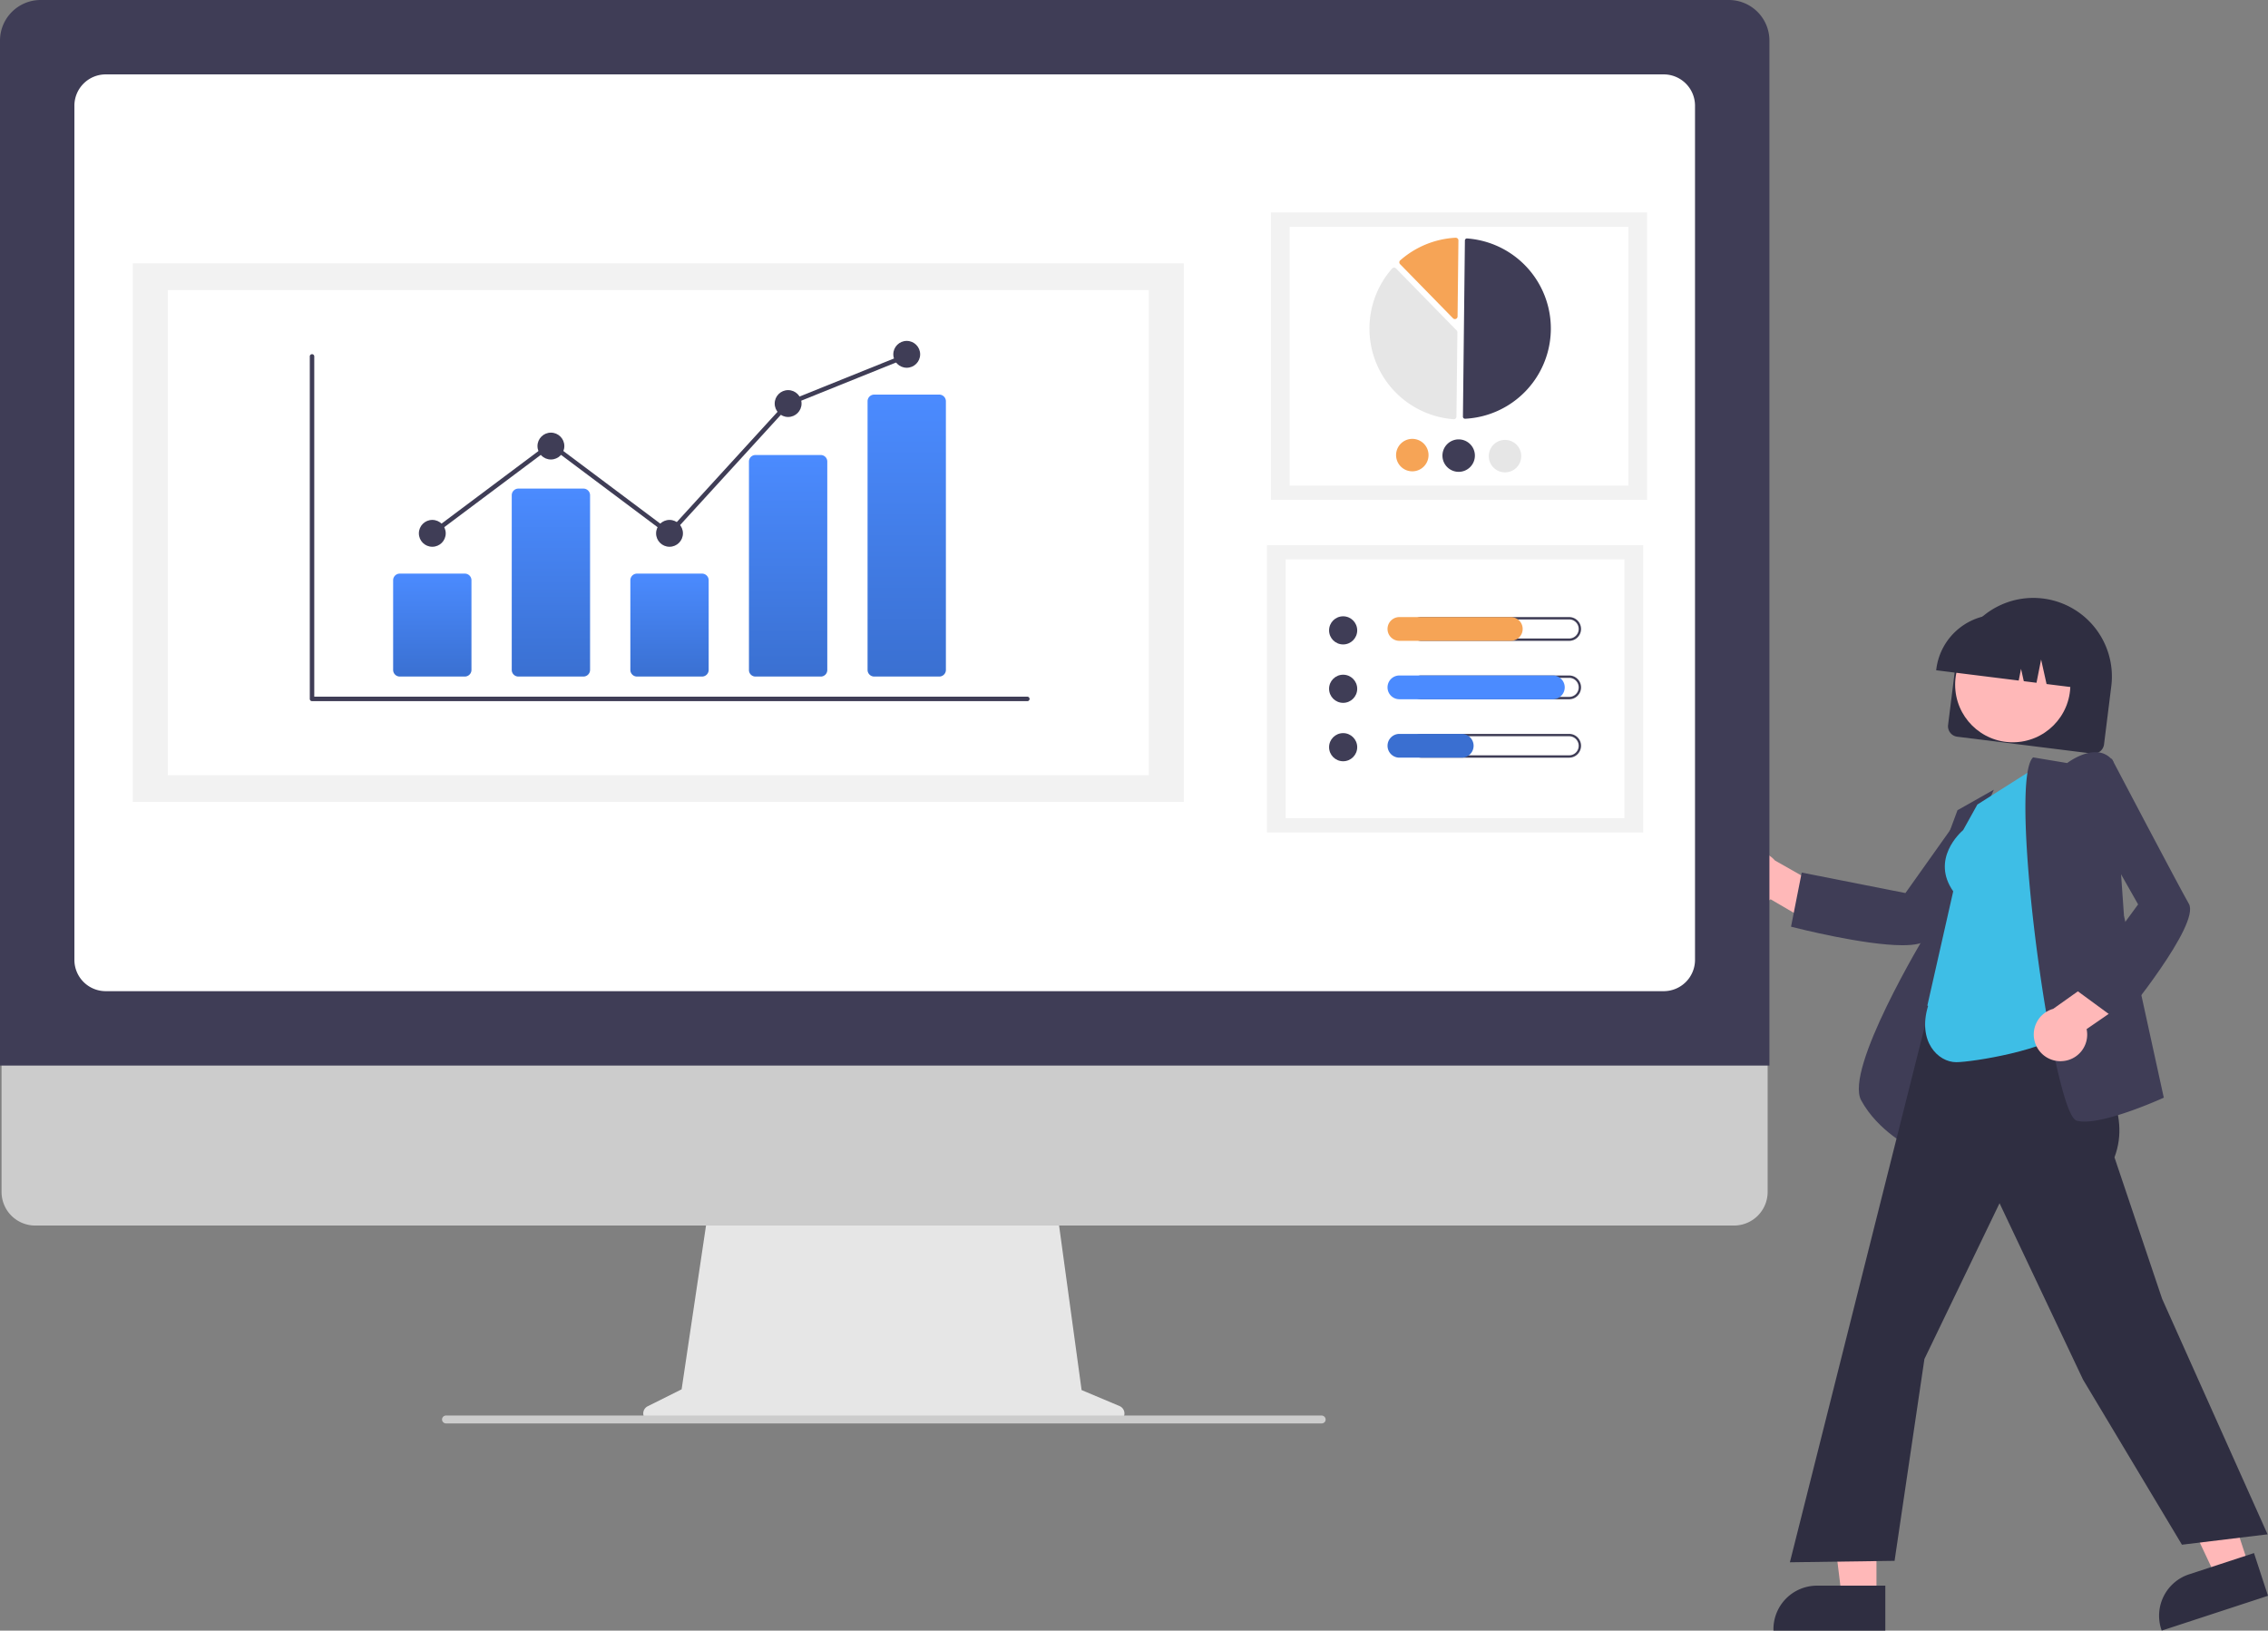 <svg id="Groupe_233" data-name="Groupe 233" xmlns="http://www.w3.org/2000/svg" xmlns:xlink="http://www.w3.org/1999/xlink" width="706.307" height="507.855" viewBox="0 0 706.307 507.855">
  <rect x="0" y="0" width="706.307" height="507.855" fill="#808080" stroke="none"/>
  <defs>
    <linearGradient id="linear-gradient" x1="0.5" x2="0.5" y2="1" gradientUnits="objectBoundingBox">
      <stop offset="0" stop-color="#4b8bff"/>
      <stop offset="1" stop-color="#3a70d1"/>
    </linearGradient>
  </defs>
  <path id="Tracé_101" data-name="Tracé 101" d="M879.584,404.318l2.261-18.12a24.469,24.469,0,1,1,48.562,6.058l-2.26,18.12a3.291,3.291,0,0,1-3.669,2.855l-42.039-5.245A3.291,3.291,0,0,1,879.584,404.318Z" transform="translate(-272.904 -178.537)" fill="#2f2e41"/>
  <circle id="Ellipse_19" data-name="Ellipse 19" cx="17.94" cy="17.94" r="17.94" transform="translate(608.877 195.306)" fill="#ffb8b8"/>
  <path id="Tracé_102" data-name="Tracé 102" d="M875.044,388.17a19.378,19.378,0,0,1,21.6-16.811l3.624.452a19.378,19.378,0,0,1,16.811,21.6l-.045.362-7.659-.955-1.7-7.64-1.435,7.249-3.958-.494-.858-3.855-.724,3.658L875,388.533Z" transform="translate(-272.029 -179.777)" fill="#2f2e41"/>
  <path id="Tracé_103" data-name="Tracé 103" d="M795.695,474.529a8.264,8.264,0,0,0,12.349,2.84l16.294,9.545,8.216-8.487-23.2-13.156a8.309,8.309,0,0,0-13.659,9.259Z" transform="translate(-256.622 -197.288)" fill="#ffb8b8"/>
  <path id="Tracé_104" data-name="Tracé 104" d="M853.763,488.417c-12.019,0-33.169-5.38-34.34-5.681l-.37-.095,3.329-16.853,32.3,6.381,17.55-24.714,20.149-2.048-.562.74c-.262.345-26.235,34.535-30.277,40.271C860.526,487.865,857.612,488.417,853.763,488.417Z" transform="translate(-261.286 -194.024)" fill="#3f3d56"/>
  <path id="Tracé_105" data-name="Tracé 105" d="M862,550.382l-.481-.23c-.1-.049-10.314-5.016-15.6-14.712-5.264-9.651,19.378-50.589,21.1-53.43l.025-13,8.864-23.933,11.305-6.39-9.706,22.647Z" transform="translate(-266.303 -192.734)" fill="#3f3d56"/>
  <path id="Tracé_106" data-name="Tracé 106" d="M719.468,605.686h-10.8l-5.14-41.675h15.946Z" transform="translate(-135.094 -108.304)" fill="#ffb8b8"/>
  <path id="Tracé_107" data-name="Tracé 107" d="M847.114,759.506H812.275v-.441a13.56,13.56,0,0,1,13.559-13.56h21.28Z" transform="translate(-259.984 -251.65)" fill="#2f2e41"/>
  <path id="Tracé_108" data-name="Tracé 108" d="M860.206,594.46l-10.267,3.364-17.862-38,15.154-4.965Z" transform="translate(-159.779 -106.546)" fill="#ffb8b8"/>
  <path id="Tracé_109" data-name="Tracé 109" d="M994.833,746.246l-33.107,10.847-.137-.419a13.561,13.561,0,0,1,8.663-17.108h0l20.22-6.625Z" transform="translate(-288.526 -249.238)" fill="#2f2e41"/>
  <path id="Tracé_110" data-name="Tracé 110" d="M940.71,683.794l-30.8-51.42-26-54.937-23.4,48.527-9.295,62.851-32.6.453.128-.51,49.882-198.205L907.7,496.39l-1.778,25.787,1.059,1.506c8.825,12.537,17.95,25.5,12.717,39.472l14.836,44.053,32.841,73.353Z" transform="translate(-261.203 -202.693)" fill="#2f2e41"/>
  <path id="Tracé_111" data-name="Tracé 111" d="M880.424,521.709c-5.661,0-12.12-6.464-8.769-17.5l-.217-.157,8.048-35.557c-7.023-10.044,2.237-18.334,3.1-19.075l4.42-7.956,19.5-12.369,9.868,81.989-.146.14C909.108,518.043,885.172,521.709,880.424,521.709Z" transform="translate(-271.21 -190.892)" fill="#3ebee6"/>
  <path id="Tracé_112" data-name="Tracé 112" d="M927.786,539.273a9.6,9.6,0,0,1-2.3-.244c-.758-.19-1.986-1.156-3.884-7.334-7.543-24.56-16.45-98.46-9.979-105.692l.148-.166,10.624,1.771c.883-.652,5.517-3.887,9.794-3.324a6.49,6.49,0,0,1,4.441,2.625l.073.1,3.385,48.151,12.4,56.664-.3.135C951.465,532.283,935.982,539.273,927.786,539.273Z" transform="translate(-278.632 -189.956)" fill="#3f3d56"/>
  <path id="Tracé_113" data-name="Tracé 113" d="M921.263,535.783a8.264,8.264,0,0,0,7.807-9.981l15.552-10.712-4.2-11.039-21.751,15.436a8.309,8.309,0,0,0,2.6,16.3Z" transform="translate(-279.253 -205.285)" fill="#ffb8b8"/>
  <path id="Tracé_114" data-name="Tracé 114" d="M942.583,508.8,928.73,498.642,948.2,472.088,933.26,445.717l6.686-19.118.432.823c.2.384,20.158,38.4,23.639,44.493,3.622,6.337-20.175,35.357-21.19,36.589Z" transform="translate(-282.346 -190.413)" fill="#3f3d56"/>
  <path id="Tracé_115" data-name="Tracé 115" d="M524.964,661.028l-11.79-4.964-8.088-59.1H397.379l-8.767,58.863L378.064,661.1a2.5,2.5,0,0,0,1.12,4.745H523.993a2.5,2.5,0,0,0,.972-4.813Z" transform="translate(-176.339 -223.126)" fill="#e6e6e6"/>
  <path id="Tracé_116" data-name="Tracé 116" d="M668.869,586.469H139.783a10.482,10.482,0,0,1-10.459-10.482V501.379h550v74.608a10.482,10.482,0,0,1-10.459,10.482Z" transform="translate(-128.841 -204.772)" fill="#ccc"/>
  <path id="Tracé_117" data-name="Tracé 117" d="M679.766,466.149H128.726V146.916a12.651,12.651,0,0,1,12.636-12.636H667.129a12.651,12.651,0,0,1,12.637,12.636Z" transform="translate(-128.726 -134.28)" fill="#3f3d56"/>
  <path id="Tracé_118" data-name="Tracé 118" d="M652.361,448.485H167.144a9.753,9.753,0,0,1-9.742-9.742V172.7a9.753,9.753,0,0,1,9.742-9.742H652.361A9.753,9.753,0,0,1,662.1,172.7V438.744A9.752,9.752,0,0,1,652.361,448.485Z" transform="translate(-134.233 -139.787)" fill="#fff"/>
  <path id="Tracé_119" data-name="Tracé 119" d="M573.043,682.389H300.393a1.266,1.266,0,0,1-1.243-.916,1.235,1.235,0,0,1,1.194-1.551h272.6a1.305,1.305,0,0,1,1.306.964,1.235,1.235,0,0,1-1.2,1.5Z" transform="translate(-161.444 -239.057)" fill="#ccc"/>
  <rect id="Rectangle_69" data-name="Rectangle 69" width="117.153" height="89.502" transform="translate(395.795 66.181)" fill="#f2f2f2"/>
  <rect id="Rectangle_70" data-name="Rectangle 70" width="105.511" height="80.608" transform="translate(401.616 70.628)" fill="#fff"/>
  <path id="Tracé_120" data-name="Tracé 120" d="M693.226,282.35h.042A28.131,28.131,0,0,0,693.9,226.2a.641.641,0,0,0-.486.168.635.635,0,0,0-.207.465l-.615,54.863a.644.644,0,0,0,.637.65Z" transform="translate(-237.002 -151.932)" fill="#3f3d56"/>
  <path id="Tracé_121" data-name="Tracé 121" d="M664.246,237.433a.828.828,0,0,1,.581.248L683.714,257a.82.82,0,0,1,.235.586l-.294,26.252a.817.817,0,0,1-.267.6.83.83,0,0,1-.623.216,28.315,28.315,0,0,1-19.149-46.936.83.83,0,0,1,.6-.28Z" transform="translate(-230.084 -154.088)" fill="#e6e6e6"/>
  <path id="Tracé_122" data-name="Tracé 122" d="M685.664,225.927a.832.832,0,0,1,.565.231.817.817,0,0,1,.254.6l-.266,23.686a.825.825,0,0,1-1.414.567l-16.481-16.855a.826.826,0,0,1,.044-1.2,28.375,28.375,0,0,1,17.247-7.036Z" transform="translate(-232.297 -151.879)" fill="#f6a456"/>
  <path id="Tracé_123" data-name="Tracé 123" d="M676.932,308.561a5.053,5.053,0,1,1-5-5.109A5.053,5.053,0,0,1,676.932,308.561Z" transform="translate(-232.055 -166.765)" fill="#f6a456"/>
  <path id="Tracé_124" data-name="Tracé 124" d="M694.8,308.761a5.053,5.053,0,1,1-5-5.109A5.053,5.053,0,0,1,694.8,308.761Z" transform="translate(-235.485 -166.804)" fill="#3f3d56"/>
  <path id="Tracé_125" data-name="Tracé 125" d="M712.664,308.962a5.053,5.053,0,1,1-5-5.109A5.053,5.053,0,0,1,712.664,308.962Z" transform="translate(-238.916 -166.842)" fill="#e6e6e6"/>
  <rect id="Rectangle_71" data-name="Rectangle 71" width="117.153" height="89.502" transform="translate(394.562 169.769)" fill="#f2f2f2"/>
  <rect id="Rectangle_72" data-name="Rectangle 72" width="105.511" height="80.608" transform="translate(400.383 174.216)" fill="#fff"/>
  <circle id="Ellipse_20" data-name="Ellipse 20" cx="4.381" cy="4.381" r="4.381" transform="translate(413.904 191.948)" fill="#3f3d56"/>
  <path id="Tracé_126" data-name="Tracé 126" d="M721.709,372.876a2.971,2.971,0,1,1,0,5.942H675.634a2.971,2.971,0,0,1,0-5.942h46.075m0-.728H675.634a3.7,3.7,0,1,0,0,7.4h46.075a3.7,3.7,0,1,0,0-7.4Z" transform="translate(-233.036 -179.957)" fill="#3f3d56"/>
  <path id="Tracé_127" data-name="Tracé 127" d="M701.915,379.546H667.23a3.7,3.7,0,1,1,0-7.4h34.685a3.7,3.7,0,0,1,0,7.4Z" transform="translate(-231.422 -179.957)" fill="#f6a456"/>
  <circle id="Ellipse_21" data-name="Ellipse 21" cx="4.381" cy="4.381" r="4.381" transform="translate(413.904 210.139)" fill="#3f3d56"/>
  <path id="Tracé_128" data-name="Tracé 128" d="M721.709,395.391a2.971,2.971,0,1,1,0,5.942H675.634a2.971,2.971,0,0,1,0-5.942h46.075m0-.728H675.634a3.7,3.7,0,1,0,0,7.4h46.075a3.7,3.7,0,1,0,0-7.4Z" transform="translate(-233.036 -184.28)" fill="#3f3d56"/>
  <path id="Tracé_129" data-name="Tracé 129" d="M715.013,402.061H667.23a3.7,3.7,0,1,1,0-7.4h47.783a3.7,3.7,0,1,1,0,7.4Z" transform="translate(-231.422 -184.28)" fill="#4b8bff"/>
  <circle id="Ellipse_22" data-name="Ellipse 22" cx="4.381" cy="4.381" r="4.381" transform="translate(413.904 228.331)" fill="#3f3d56"/>
  <path id="Tracé_130" data-name="Tracé 130" d="M721.709,417.906a2.971,2.971,0,0,1,0,5.942H675.634a2.971,2.971,0,0,1,0-5.942h46.075m0-.728H675.634a3.7,3.7,0,1,0,0,7.4h46.075a3.7,3.7,0,1,0,0-7.4Z" transform="translate(-233.036 -188.604)" fill="#3f3d56"/>
  <path id="Tracé_131" data-name="Tracé 131" d="M686.634,424.576h-19.4a3.7,3.7,0,1,1,0-7.4h19.4a3.7,3.7,0,0,1,0,7.4Z" transform="translate(-231.422 -188.604)" fill="#3a6fd1"/>
  <rect id="Rectangle_73" data-name="Rectangle 73" width="327.306" height="167.744" transform="translate(41.359 82.016)" fill="#f2f2f2"/>
  <rect id="Rectangle_74" data-name="Rectangle 74" width="305.485" height="151.074" transform="translate(52.269 90.351)" fill="#fff"/>
  <path id="Tracé_132" data-name="Tracé 132" d="M471.523,378.859H248.83a.7.7,0,0,1-.7-.7V271.425a.7.7,0,0,1,1.394,0v106.04h222a.7.7,0,1,1,0,1.394Z" transform="translate(-151.655 -160.482)" fill="#3f3d56"/>
  <path id="Tracé_133" data-name="Tracé 133" d="M302.578,387.45H282.323a2.071,2.071,0,0,1-2.069-2.069V357.46a2.071,2.071,0,0,1,2.069-2.069h20.255a2.071,2.071,0,0,1,2.069,2.069v27.921A2.071,2.071,0,0,1,302.578,387.45Z" transform="translate(-157.823 -176.739)" fill="url(#linear-gradient)"/>
  <path id="Tracé_134" data-name="Tracé 134" d="M348.294,381.156H328.039a2.071,2.071,0,0,1-2.069-2.069v-54.4a2.071,2.071,0,0,1,2.069-2.069h20.255a2.071,2.071,0,0,1,2.069,2.069v54.4A2.071,2.071,0,0,1,348.294,381.156Z" transform="translate(-166.602 -170.445)" fill="url(#linear-gradient)"/>
  <path id="Tracé_135" data-name="Tracé 135" d="M394.009,387.45H373.755a2.071,2.071,0,0,1-2.069-2.069V357.46a2.071,2.071,0,0,1,2.069-2.069h20.255a2.071,2.071,0,0,1,2.069,2.069v27.921a2.071,2.071,0,0,1-2.069,2.069Z" transform="translate(-175.38 -176.739)" fill="url(#linear-gradient)"/>
  <path id="Tracé_136" data-name="Tracé 136" d="M439.725,378.671H419.47A2.026,2.026,0,0,1,417.4,376.7V311.65a2.026,2.026,0,0,1,2.069-1.975h20.255a2.026,2.026,0,0,1,2.069,1.975V376.7a2.026,2.026,0,0,1-2.069,1.975Z" transform="translate(-184.159 -167.96)" fill="url(#linear-gradient)"/>
  <path id="Tracé_137" data-name="Tracé 137" d="M485.441,374.2H465.186a2.071,2.071,0,0,1-2.069-2.069V288.455a2.071,2.071,0,0,1,2.069-2.069h20.255a2.071,2.071,0,0,1,2.069,2.069v83.675A2.071,2.071,0,0,1,485.441,374.2Z" transform="translate(-192.937 -163.488)" fill="url(#linear-gradient)"/>
  <circle id="Ellipse_23" data-name="Ellipse 23" cx="4.182" cy="4.182" r="4.182" transform="translate(130.446 161.926)" fill="#3f3d56"/>
  <circle id="Ellipse_24" data-name="Ellipse 24" cx="4.182" cy="4.182" r="4.182" transform="translate(167.383 134.746)" fill="#3f3d56"/>
  <circle id="Ellipse_25" data-name="Ellipse 25" cx="4.182" cy="4.182" r="4.182" transform="translate(204.32 161.926)" fill="#3f3d56"/>
  <circle id="Ellipse_26" data-name="Ellipse 26" cx="4.182" cy="4.182" r="4.182" transform="translate(241.257 121.504)" fill="#3f3d56"/>
  <circle id="Ellipse_27" data-name="Ellipse 27" cx="4.182" cy="4.182" r="4.182" transform="translate(278.194 106.172)" fill="#3f3d56"/>
  <path id="Tracé_138" data-name="Tracé 138" d="M240.486,193.224l-37.025-27.732-36.52,27.353-.835-1.115,37.355-27.98,36.849,27.6,36.618-40.072.146-.06,36.937-14.882.521,1.293-36.79,14.823Z" transform="translate(-31.896 -26.18)" fill="#3f3d56"/>
</svg>
